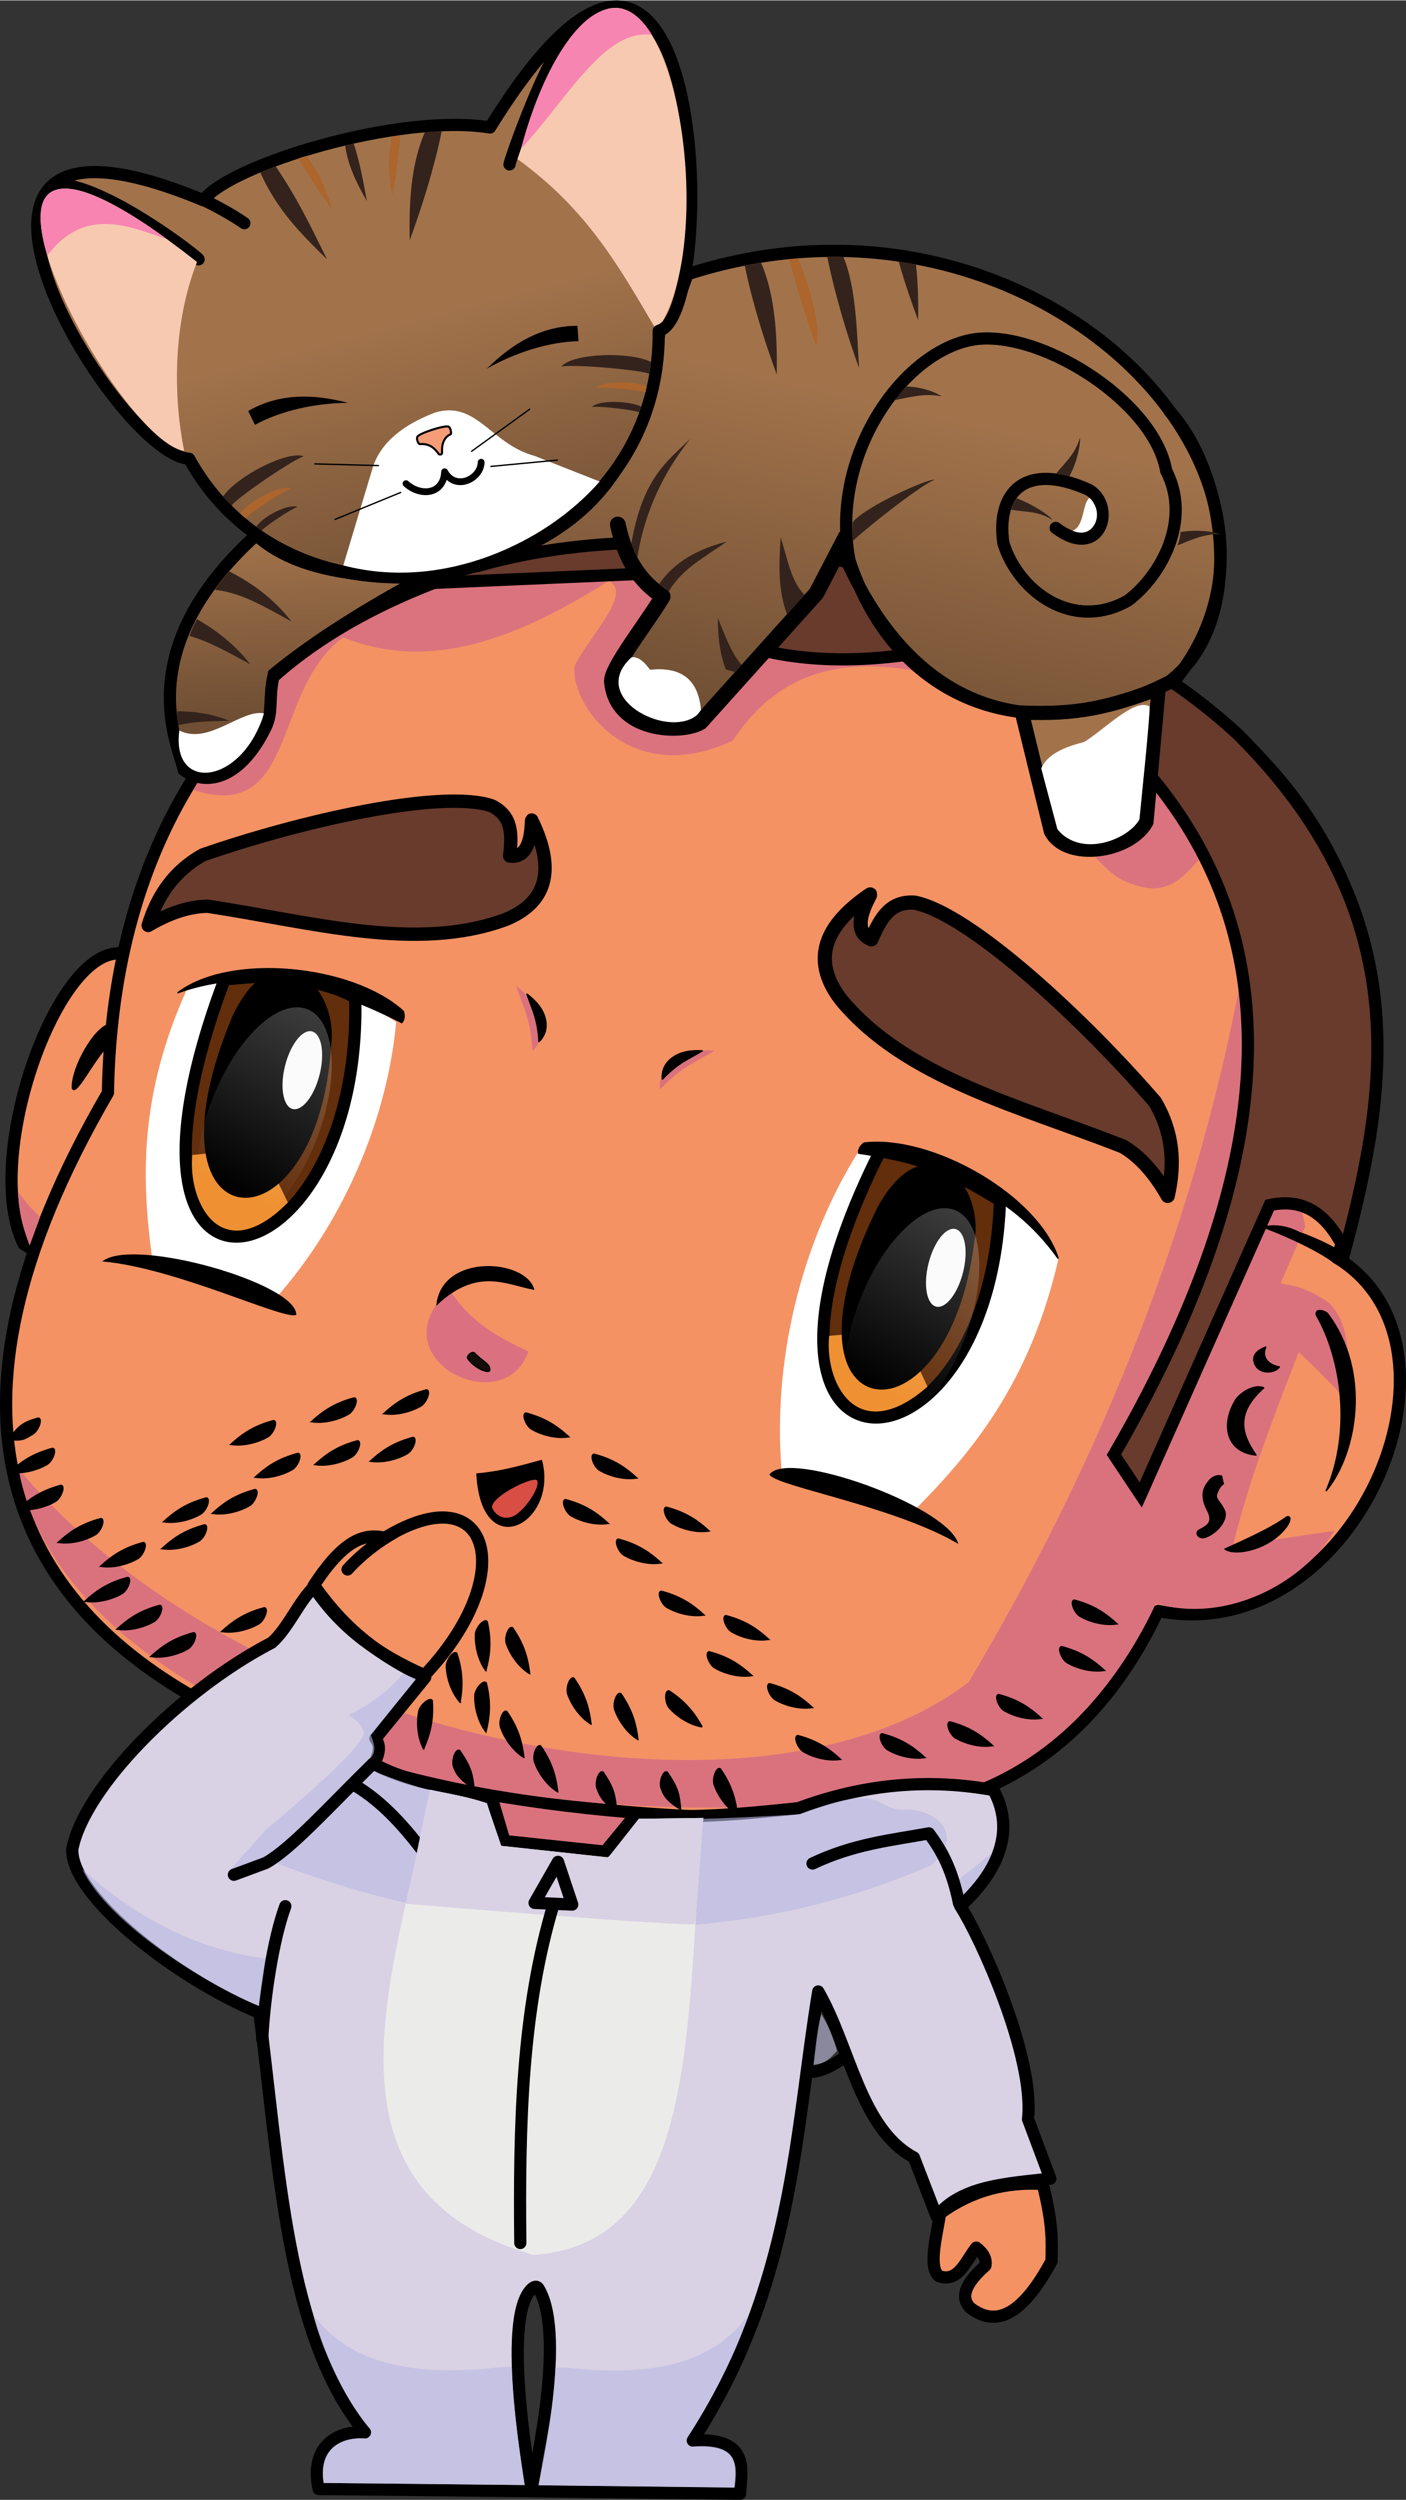 <?xml version="1.0" encoding="UTF-8" standalone="no"?>
<svg
   xmlns="http://www.w3.org/2000/svg"
   xmlns:xlink="http://www.w3.org/1999/xlink"
   width="274px"
   height="487px"
   viewBox="0 0 274.399 487.559"
   version="1.1"
   id="svg8"
>
  <rect x="0" y="0" width="274.399" height="487.559" fill="#333333" stroke="none"/>
  <defs
     id="defs2">
    <linearGradient
       id="linearGradient2340">
      <stop
         style="stop-color:#704f34;stop-opacity:1"
         offset="0"
         id="stop2336" />
      <stop
         style="stop-color:#a2734b;stop-opacity:1"
         offset="1"
         id="stop2338" />
    </linearGradient>
    <linearGradient
       id="linearGradient2334">
      <stop
         id="stop2330"
         offset="0"
         style="stop-color:#704f34;stop-opacity:1" />
      <stop
         id="stop2332"
         offset="1"
         style="stop-color:#a2734b;stop-opacity:1" />
    </linearGradient>
    <linearGradient
       id="linearGradient2324">
      <stop
         style="stop-color:#704f34;stop-opacity:1"
         offset="0"
         id="stop2320" />
      <stop
         style="stop-color:#a2734b;stop-opacity:1"
         offset="1"
         id="stop2322" />
    </linearGradient>
    <linearGradient
       id="linearGradient2278">
      <stop
         style="stop-color:#a2734b;stop-opacity:1"
         offset="0"
         id="stop2274" />
      <stop
         style="stop-color:#583e29;stop-opacity:1"
         offset="1"
         id="stop2276" />
    </linearGradient>
    <linearGradient
       id="linearGradient1453">
      <stop
         style="stop-color:#fbfbfb;stop-opacity:1;"
         offset="0"
         id="stop1449" />
      <stop
         style="stop-color:#fbfbfb;stop-opacity:0;"
         offset="1"
         id="stop1451" />
    </linearGradient>
    <linearGradient
       xlink:href="#linearGradient1453"
       id="linearGradient1455"
       x1="435.17"
       y1="5.364"
       x2="414.034"
       y2="164.206"
       gradientUnits="userSpaceOnUse" />
    <linearGradient
       gradientTransform="translate(-131.993,9.234)"
       xlink:href="#linearGradient1453"
       id="linearGradient1455-6"
       x1="435.17"
       y1="5.364"
       x2="414.034"
       y2="164.206"
       gradientUnits="userSpaceOnUse" />
    <linearGradient
       xlink:href="#linearGradient2278"
       id="linearGradient2280"
       x1="229.866"
       y1="93.389"
       x2="250.804"
       y2="172.389"
       gradientUnits="userSpaceOnUse" />
    <linearGradient
       xlink:href="#linearGradient2324"
       id="linearGradient2326"
       x1="289.998"
       y1="169.098"
       x2="304.785"
       y2="103.661"
       gradientUnits="userSpaceOnUse" />
    <linearGradient
       xlink:href="#linearGradient2334"
       id="linearGradient2328"
       x1="289.998"
       y1="169.098"
       x2="304.785"
       y2="103.661"
       gradientUnits="userSpaceOnUse" />
    <linearGradient
       xlink:href="#linearGradient2340"
       id="linearGradient2342"
       x1="204.709"
       y1="169.769"
       x2="203.178"
       y2="134.996"
       gradientUnits="userSpaceOnUse" />
  </defs>
  <g
     id="layer20"
     style="display:inline"
     transform="translate(-153.195,-30.689)">
    <g
       id="layer6"
       style="display:inline">
      <path
         style="display:inline;fill:#da727e;fill-opacity:1;stroke:#000000;stroke-width:2.381;stroke-linecap:butt;stroke-linejoin:miter;stroke-miterlimit:4;stroke-dasharray:none;stroke-opacity:1"
         d="m 264.562,356.273 c 22.338,-5.209 15.962,78.636 -17.009,56.507 -7.786,-14.594 4.889,-53.177 17.009,-56.507 z"
         id="path2676-6" />
    </g>
    <g
       id="layer3"
       style="display:inline">
      <path
         style="fill:#f49264;fill-opacity:1;stroke:#000000;stroke-width:2.381;stroke-linecap:butt;stroke-linejoin:miter;stroke-miterlimit:4;stroke-dasharray:none;stroke-opacity:1"
         d="m 174.814,216.769 c 22.338,-5.209 15.962,78.636 -17.009,56.507 -7.711,-15.728 4.919,-53.615 17.009,-56.507 z"
         id="path2676" />
    </g>
    <g
       id="layer2"
       style="display:inline;opacity:1">
      <path
         style="opacity:1;fill:#f49264;fill-opacity:1;fill-rule:evenodd;stroke:#000000;stroke-width:2.381;stroke-linecap:round;stroke-linejoin:round;stroke-miterlimit:4;stroke-dasharray:none;stroke-dashoffset:0;stroke-opacity:1;paint-order:normal"
         d="m 414.111,275.975 c 28.632,17.5 3.206,76.345 -34.915,68.884 -10.961,23.148 -30.285,40.724 -64.887,40.302 -62.761,1.952 -213.89,-14.459 -140.049,-141.386 1.205,-71.541 49.439,-107.537 110.65,-107.71 102.366,6.644 158.291,58.727 129.202,139.909 z"
         id="path2634" />
      <path
         style="fill:#000000;fill-opacity:1;stroke:#000000;stroke-width:0.265px;stroke-linecap:round;stroke-linejoin:round;stroke-opacity:1"
         d="m 167.323,242.879 c -0.224,-3.912 4.494,-12.297 7.49,-12.499 0.517,0.046 -0.365,4.15 -0.365,4.15 -2.603,1.945 -6.447,10.212 -7.124,8.349 z"
         id="path1374" />
    </g>
    <g
       id="layer15"
       style="display:inline;opacity:1">
      <path
         style="display:inline;fill:#da727e;fill-opacity:1;stroke:none;stroke-width:1.376px;stroke-linecap:butt;stroke-linejoin:miter;stroke-opacity:1"
         d="m 156.847,317.162 c 43.762,52.343 143.212,73.81 185.375,41.596 25.586,-42.895 45.317,-90.877 54.256,-143.477 l 11.454,54.557 -4.823,11.153 c 3.677,0.382 6.819,1.835 9.645,3.918 4.974,5.685 3.037,12.522 3.316,18.99 -2.727,-3.036 -5.838,-6.2 -9.417,-9.521 -3.548,9.267 -9.713,24.482 -12.806,37.745 l 19.812,-2.905 c -5.974,9.944 -20.81,18.244 -34.89,14.195 -5.81,12.578 -16.593,27.649 -33.534,34.843 -103.437,18.804 -181.32,-18.902 -188.388,-61.096 z"
         id="path1501" />
      <path
         style="fill:#db7180;fill-opacity:1;stroke:none;stroke-width:1.751px;stroke-linecap:butt;stroke-linejoin:miter;stroke-opacity:1"
         d="m 240.973,282.207 c -14.657,13.24 10.535,25.817 15.328,12.072 -3.547,-1.863 -10.8,-4.744 -15.328,-12.072 z"
         id="path1512" />
      <path
         style="fill:#db737f;fill-opacity:1;stroke:none;stroke-width:1.357px;stroke-linecap:butt;stroke-linejoin:miter;stroke-opacity:1"
         d="m 156.687,263.081 c 0.308,3.716 0.587,6.04 2.294,10.504 l 2.054,-5.609 c -1.862,-1.638 -3.04,-3.222 -4.348,-4.895 z"
         id="path1514" />
      <path
         style="display:inline;fill:#da727e;fill-opacity:1;stroke:none;stroke-width:0.363;stroke-linecap:round;stroke-linejoin:round;stroke-miterlimit:4;stroke-dasharray:none;stroke-opacity:1"
         d="m 292.691,235.537 c -3.393,2.083 -6.365,3.038 -10.677,7.589 -0.188,-1.307 0.075,-3.752 2.478,-5.598 2.264,-1.768 5.181,-2.147 8.199,-1.991 z"
         id="path2715-7-2" />
      <path
         style="display:inline;opacity:1;fill:#da727e;fill-opacity:1;stroke:none;stroke-width:0.363;stroke-linecap:round;stroke-linejoin:round;stroke-miterlimit:4;stroke-dasharray:none;stroke-opacity:1"
         d="m 253.921,222.914 c 1.229,3.787 2.87,6.443 3.197,12.703 0.991,-0.872 2.378,-2.903 1.748,-5.867 -0.575,-2.815 -2.548,-4.996 -4.945,-6.836 z"
         id="path2715-7-2-0" />
    </g>
    <g
       id="layer30"
       style="display:inline;opacity:1">
      <path
         style="fill:#db737f;fill-opacity:1;stroke:none;stroke-width:0.383px;stroke-linecap:butt;stroke-linejoin:miter;stroke-opacity:1"
         d="m 192.894,181.28 c 0,0 -1.115,1.936 -1.971,3.428 20.391,6.589 15.271,-19.577 29.266,-29.758 17.009,6.848 34.058,0.152 51.788,-11.002 4.805,2.289 -3.735,10.695 -6.633,16.514 -0.987,7.4 10.622,24.11 30.862,14.619 13.246,-19.912 33.386,-16.623 60.891,-5.98 -2.594,3.458 3.349,25.44 14.382,32.754 9.644,5.207 12.953,-0.901 15.774,-3.551 2.778,-10.084 4.728,-19.946 0.131,-28.063 -6.977,-10.253 -31.924,-17.2 -79.214,-31.819 l -64.818,5.168 c -40.85,14.04 -48.267,36.078 -50.458,37.69 z"
         id="path2158" />
    </g>
    <g
       id="layer9"
       style="display:inline">
      <path
         style="fill:#683b2d;fill-opacity:1;stroke:#000000;stroke-width:2.381;stroke-linecap:butt;stroke-linejoin:miter;stroke-miterlimit:4;stroke-dasharray:none;stroke-opacity:1"
         d="m 234.643,144.446 45.099,-1.961 c 9.754,16.344 35.437,21.227 66.667,12.418 24.728,18.192 84.592,55.376 24.183,159.479 l 5.229,7.843 25.164,-56.537 c 7.429,-1.608 11.608,2.635 14.706,8.824 8.57,-32.194 13.754,-66.142 -20.915,-100.655 -25.503,-23.481 -57.642,-31.151 -88.89,-35.948 -25.822,-6.118 -52.337,0.023 -71.243,6.536 z"
         id="path865" />
    </g>
    <g
       id="layer5"
       style="display:inline;opacity:1">
      <path
         style="fill:#d9d1e4;fill-opacity:1;stroke:#000000;stroke-width:2.381;stroke-linecap:round;stroke-linejoin:round;stroke-miterlimit:4;stroke-dasharray:none;stroke-opacity:1"
         d="m 214.619,340.047 c -3,2.75 -5.201,8.187 -8.353,10.973 -18.202,9.466 -36.761,28.486 -38.961,40.328 -0.307,9.185 20.596,25.406 36.511,31.89 3.832,29.233 5.207,63.383 20.621,81.862 -5.017,-0.401 -10.891,2.393 -9.067,11.034 1.107,0 22.153,0.212 41.572,0.433 0.245,0.003 -6.283,-33.818 0.09,-39.535 0.446,-0.4 0.96,-0.524 1.269,-0.01 5.854,9.726 -1.768,39.552 -1.388,39.556 19.883,0.227 40.722,0.48 40.722,0.48 0.107,-4.113 2.376,-11.055 -9.259,-10.382 19.631,-29.978 19.96,-60.021 24.51,-87.597 6.221,10.794 8.202,26.788 18.664,32.383 l 4.444,11.523 c 4.744,-5.999 13.653,-6.445 22.184,-7.395 l -4.349,-11.603 c 1.321,-12.198 -9.308,-35.552 -13.214,-41.546 5.513,-5.032 11.543,-13.315 6.47,-22.646 -12.389,-2.253 -25.056,-1.303 -38.061,3.529 -10.965,1.181 -21.805,2.109 -31.726,1.202 l -6.008,7.285 -19.642,-2.08 -2.425,-8.208 c -7.578,-2.702 -15.156,-2.531 -23.082,-6.844 1.057,-1.836 1.434,-3.535 0.319,-4.937 l 9.706,-11.901 c -11.204,-5.319 -16.871,-11.26 -21.549,-17.793 z"
         id="path828" />
      <path
         style="display:inline;opacity:1;fill:#000000;fill-opacity:1;stroke:#000000;stroke-width:2.381;stroke-linecap:round;stroke-linejoin:round;stroke-miterlimit:4;stroke-dasharray:none;stroke-opacity:1"
         d="m 204.373,428.384 c 0.392,-8.041 2.115,-19.436 4.506,-25.939"
         id="path879-7" />
      <path
         style="fill:#d9d1e4;fill-opacity:1;stroke:#000000;stroke-width:2.381;stroke-linecap:butt;stroke-linejoin:miter;stroke-miterlimit:4;stroke-dasharray:none;stroke-opacity:1"
         d="m 310.782,434.785 c 2.792,0.116 5.333,-1.527 7.855,-3.307"
         id="path1571" />
    </g>
    <g
       id="layer16"
       style="display:inline;opacity:0.599">
      <path
         style="display:inline;opacity:1;fill:#b7b8e2;fill-opacity:1;stroke:none;stroke-width:1.288px;stroke-linecap:butt;stroke-linejoin:miter;stroke-opacity:1"
         d="m 198.399,395.05 6.683,-7.529 c 0,0 18.36,-15.079 19.1,-18.699 0.314,-1.535 -2.898,-3.699 -2.898,-3.699 4.974,-2.418 8.188,-5.156 10.562,-8.047 l 2.515,1.006 -8.771,11.019 c 0.698,1.696 1.033,3.27 -0.008,4.386 -9.13,8.002 -7.615,16.13 -28.059,22.366 z"
         id="path1557" />
      <path
         style="display:inline;opacity:1;fill:#b7b8e2;fill-opacity:1;stroke:none;stroke-width:1.324px;stroke-linecap:butt;stroke-linejoin:miter;stroke-opacity:1"
         d="m 224.776,375.601 -17.716,18.428 c 31.898,12.343 81.776,20.778 128,0.337 6.353,-5.697 1.214,-10.691 -4.87,-10.74 -6.717,0.444 -3.384,-5.933 -20.954,0.921 -10.922,0.548 -20.481,1.188 -31.216,0.848 -1.802,11.755 -30.925,17.402 -29.818,-3.015 -8.644,-1.492 -15.276,-3.561 -23.426,-6.779 z"
         id="path1564" />
      <path
         style="fill:#b7b8e2;fill-opacity:1;stroke:none;stroke-width:1.359px;stroke-linecap:butt;stroke-linejoin:miter;stroke-opacity:1"
         d="m 169.278,395.255 c 8.936,8.15 21.175,15.587 35.753,17.404 l -1.3,9.22 c -9.436,-3.684 -29.473,-15.993 -34.453,-26.624 z"
         id="path1567" />
      <path
         style="fill:#b7b8e2;fill-opacity:1;stroke:none;stroke-width:0.265px;stroke-linecap:butt;stroke-linejoin:miter;stroke-opacity:1"
         d="m 346.808,392.057 -6.408,5.143 0.82,3.012 c 2.046,-2.233 4.151,-4.515 5.588,-8.155 z"
         id="path1569" />
      <path
         style="fill:#c5c2e3;fill-opacity:1;stroke:none;stroke-width:0.265px;stroke-linecap:butt;stroke-linejoin:miter;stroke-opacity:1"
         d="m 313.469,423.519 c -0.838,3.062 -1.122,6.618 -1.505,9.862 2.407,-0.222 3.222,-1.294 4.587,-2.695 -0.854,-2.914 -1.643,-4.935 -3.082,-7.167 z"
         id="path1573" />
      <path
         style="display:inline;opacity:1;fill:#b7b8e2;fill-opacity:1;stroke:none;stroke-width:1.273px;stroke-linecap:butt;stroke-linejoin:miter;stroke-opacity:1"
         d="m 214.345,482.166 c 6.535,8.815 17.898,12.239 35.897,10.264 l 2.841,-0.147 c 0.183,7.893 1.406,15.572 2.499,23.079 l -39.225,-0.409 c -0.989,-5.875 2.335,-9.059 8.394,-8.698 0.647,-0.306 1.285,-1.179 0.504,-2.036 -3.045,-3.343 -8.884,-13.422 -10.908,-22.054 z"
         id="path1575" />
      <path
         style="display:inline;opacity:1;fill:#b7b8e2;fill-opacity:1;stroke:none;stroke-width:1.273px;stroke-linecap:butt;stroke-linejoin:miter;stroke-opacity:1"
         d="m 299.099,482.379 c -6.535,8.815 -17.43,12.052 -35.429,10.077 l -2.113,0.019 c -0.183,7.893 -2.134,15.407 -3.226,22.914 l 38.243,0.433 c 0.989,-5.875 -0.698,-8.685 -8.534,-7.949 -0.647,-0.306 -1.146,-1.07 -0.504,-2.036 2.157,-3.249 9.165,-15.06 11.563,-23.457 z"
         id="path1575-6" />
    </g>
    <g
       id="layer7"
       style="display:inline;opacity:1">
      <path
         style="fill:#ebece9;fill-opacity:1;stroke:none;stroke-width:0.265px;stroke-linecap:butt;stroke-linejoin:miter;stroke-opacity:1"
         d="m 237.135,379.74 c 4.204,0.951 6.89,1.223 11.035,2.602 l 2.843,8.331 20.914,2.264 5.946,-7.544 12.584,-0.167 c -3.798,37.349 0.26,83.07 -33.168,85.23 -45.523,-12.932 -25.729,-58.234 -20.154,-90.717 z"
         id="path855" />
      <path
         style="fill:none;stroke:#000000;stroke-width:2.381;stroke-linecap:round;stroke-linejoin:round;stroke-miterlimit:4;stroke-dasharray:none;stroke-opacity:1"
         d="m 198.847,396.316 6.239,-2.311 c 5.07,-2.88 12.075,-10.725 20.856,-19.335"
         id="path873" />
      <path
         style="fill:none;stroke:#000000;stroke-width:2.381;stroke-linecap:round;stroke-linejoin:round;stroke-miterlimit:4;stroke-dasharray:none;stroke-opacity:1"
         d="m 237.554,394.121 c -4.386,-5.935 -8.973,-11.67 -15.483,-15.483"
         id="path875" />
      <path
         style="display:inline;opacity:1;fill:none;stroke:#000000;stroke-width:2.381;stroke-linecap:round;stroke-linejoin:round;stroke-miterlimit:4;stroke-dasharray:none;stroke-opacity:1"
         d="m 311.768,394.122 c 8.036,-3.819 15.296,-4.54 22.713,-5.882 2.285,3.092 4.469,6.658 5.882,13.644"
         id="path877" />
    </g>
    <g
       id="layer17"
       style="display:inline">
      <path
         style="fill:#d9d1e4;fill-opacity:1;stroke:none;stroke-width:0.265px;stroke-linecap:butt;stroke-linejoin:miter;stroke-opacity:1"
         d="m 232.329,401.965 c 1.521,0.132 56.2,4.699 56.464,3.906 0.265,-0.794 1.665,-20.645 1.665,-20.645 l -12.584,0.167 -5.946,7.544 -20.914,-2.264 -2.843,-8.331 c -3.51,-1.162 -7.284,-1.862 -11.035,-2.602 -1.693,7.301 -3.303,16.385 -4.806,22.225 z"
         id="path1644" />
    </g>
    <g
       id="layer19">
      <path
         style="display:inline;opacity:1;fill:none;stroke:#000000;stroke-width:2.381;stroke-linecap:round;stroke-linejoin:round;stroke-miterlimit:4;stroke-dasharray:none;stroke-opacity:1"
         d="m 262.095,393.795 -4.575,8.007 7.353,0.327 z"
         id="path867" />
      <path
         style="display:inline;opacity:1;fill:none;stroke:#000000;stroke-width:2.381;stroke-linecap:round;stroke-linejoin:round;stroke-miterlimit:4;stroke-dasharray:none;stroke-opacity:1"
         d="m 261.237,402.047 c -6.19,20.509 -6.758,43.006 -6.495,66.096"
         id="path869" />
    </g>
    <g
       id="layer10"
       style="display:inline;opacity:1">
      <path
         style="fill:#ffffff;fill-opacity:1;stroke:none;stroke-width:0;stroke-linecap:butt;stroke-linejoin:miter;stroke-miterlimit:4;stroke-dasharray:none;stroke-opacity:1"
         d="m 320.744,255.24 c -9.916,15.683 -16.924,38.418 -15.02,62.161 l 25.881,7.857 c 11.348,-11.361 22.667,-25.069 28.192,-49.221 -9.297,-12.842 -22.349,-19.72 -39.053,-20.797 z"
         id="path899" />
      <path
         style="display:inline;fill:#ffffff;fill-opacity:1;stroke:none;stroke-width:0;stroke-linecap:butt;stroke-linejoin:miter;stroke-miterlimit:4;stroke-dasharray:none;stroke-opacity:1"
         d="m 230.512,229.967 c -1.536,17.223 -9.216,38.022 -24.065,54.523 l -23.609,-8.833 c -1.971,-14.835 -2.592,-31.39 6.988,-52.398 14.152,-4.246 27.708,-1.95 40.685,6.708 z"
         id="path899-5" />
    </g>
    <g
       id="layer11"
       style="display:inline">
      <path
         style="fill:#622e0b;fill-opacity:1;stroke:#000000;stroke-width:2.381;stroke-linecap:butt;stroke-linejoin:miter;stroke-miterlimit:4;stroke-dasharray:none;stroke-opacity:1"
         d="m 197.019,221.671 c -27.03,71.718 26.957,60.777 25.501,3.489 -8.893,-4.375 -14.174,-4.625 -25.501,-3.489 z"
         id="path917" />
      <path
         style="display:inline;fill:#622e0b;fill-opacity:1;stroke:#000000;stroke-width:2.381;stroke-linecap:butt;stroke-linejoin:miter;stroke-miterlimit:4;stroke-dasharray:none;stroke-opacity:1"
         d="m 325.145,254.805 c -34.582,68.387 21.282,67.621 23.212,9.961 -8.477,-5.135 -12.891,-7.286 -23.212,-9.961 z"
         id="path917-6" />
      <path
         style="fill:#ef9132;fill-opacity:1;stroke:none;stroke-width:0.265px;stroke-linecap:butt;stroke-linejoin:miter;stroke-opacity:1"
         d="m 315.015,291.196 4.018,-0.369 c 1.053,12.029 10.593,8.99 12.299,4.1 l 2.87,6.17 c -13.631,11.847 -20.124,-0.589 -19.186,-9.901 z"
         id="path1002" />
      <path
         style="display:inline;fill:#000000;fill-opacity:1;stroke:#000000;stroke-width:1.732;stroke-linecap:butt;stroke-linejoin:miter;stroke-miterlimit:4;stroke-dasharray:none;stroke-opacity:1"
         d="m 325.206,266.529 c -21.001,42.723 12.242,46.305 17.263,6.312 2.049,-10.413 -8.285,-22.583 -17.263,-6.312 z"
         id="path917-6-2" />
      <path
         style="display:inline;fill:#ef9132;fill-opacity:1;stroke:none;stroke-width:0.265px;stroke-linecap:butt;stroke-linejoin:miter;stroke-opacity:1"
         d="m 190.736,255.91 3.641,-0.369 c 1.053,12.029 10.593,8.99 12.299,4.1 l 2.696,5.532 c -12.935,12.977 -19.573,0.049 -18.635,-9.263 z"
         id="path1002-1" />
      <path
         style="display:inline;fill:#000000;fill-opacity:1;stroke:#000000;stroke-width:1.732;stroke-linecap:butt;stroke-linejoin:miter;stroke-miterlimit:4;stroke-dasharray:none;stroke-opacity:1"
         d="m 199.357,229.171 c -18.363,43.922 15.037,45.475 17.615,5.25 1.412,-10.519 -9.643,-22.037 -17.615,-5.25 z"
         id="path917-6-2-9" />
    </g>
    <g
       id="layer13"
       style="display:inline">
      <ellipse
         style="opacity:1;fill:url(#linearGradient1455);fill-opacity:1;fill-rule:evenodd;stroke:none;stroke-width:1.732;stroke-linecap:round;stroke-linejoin:round;stroke-miterlimit:4;stroke-dasharray:none;stroke-dashoffset:0;stroke-opacity:1;paint-order:normal"
         id="path1447"
         cx="413.035"
         cy="148.692"
         rx="10.9"
         ry="23.075"
         transform="rotate(21.229)" />
      <ellipse
         style="display:inline;opacity:1;fill:url(#linearGradient1455-6);fill-opacity:1;fill-rule:evenodd;stroke:none;stroke-width:1.732;stroke-linecap:round;stroke-linejoin:round;stroke-miterlimit:4;stroke-dasharray:none;stroke-dashoffset:0;stroke-opacity:1;paint-order:normal"
         id="path1447-5"
         cx="281.043"
         cy="157.926"
         rx="10.9"
         ry="23.075"
         transform="rotate(21.229)" />
    </g>
    <g
       id="layer14"
       style="display:inline">
      <ellipse
         style="opacity:1;fill:#fbfbfb;fill-opacity:1;fill-rule:evenodd;stroke:none;stroke-width:1.732;stroke-linecap:round;stroke-linejoin:round;stroke-miterlimit:4;stroke-dasharray:none;stroke-dashoffset:0;stroke-opacity:1;paint-order:normal"
         id="path1484"
         cx="394.856"
         cy="188.214"
         rx="3.479"
         ry="7.798"
         transform="rotate(13.962)" />
      <ellipse
         style="opacity:1;fill:#fbfbfb;fill-opacity:1;fill-rule:evenodd;stroke:none;stroke-width:1.732;stroke-linecap:round;stroke-linejoin:round;stroke-miterlimit:4;stroke-dasharray:none;stroke-dashoffset:0;stroke-opacity:1;paint-order:normal"
         id="path1484-9"
         cx="263.684"
         cy="181.101"
         rx="3.479"
         ry="7.798"
         transform="rotate(13.962)" />
    </g>
    <g
       id="layer4"
       style="display:inline">
      <path
         style="fill:#683b2d;fill-opacity:1;stroke:#000000;stroke-width:2.77;stroke-linecap:butt;stroke-linejoin:round;stroke-miterlimit:4;stroke-dasharray:none;stroke-opacity:1"
         d="m 323.263,213.838 c -4.943,-1.909 0.476,-9.438 -0.311,-8.705 -9.874,6.686 -10.957,13.541 -5.596,20.519 12.622,15.255 35.02,20.735 55.03,28.603 3.096,1.85 6.023,4.888 8.705,9.638 1.44,-6.248 1.048,-12.388 -2.487,-18.343 -13.809,-16.001 -36.057,-36.696 -46.912,-38.863 -4.61,-0.298 -6.544,2.727 -8.429,7.151 z"
         id="path2696" />
      <path
         style="fill:#683b2d;fill-opacity:1;stroke:#000000;stroke-width:2.602;stroke-linecap:butt;stroke-linejoin:round;stroke-miterlimit:4;stroke-dasharray:none;stroke-opacity:1"
         d="m 252.662,197.579 c 4.918,0.768 4.046,-7.901 4.341,-6.936 4.892,10.076 2.553,16.161 -5.085,19.321 -17.433,6.482 -38.226,0.42 -58.199,-2.577 -3.388,0.051 -7.196,1.148 -11.608,3.752 1.763,-5.759 4.966,-10.57 10.638,-13.754 18.749,-6.531 46.566,-12.917 56.414,-9.581 3.89,1.922 4.043,5.292 3.498,9.776 z"
         id="path2696-6" />
      <path
         style="fill:#000000;fill-opacity:1;stroke:#000000;stroke-width:0.265px;stroke-linecap:butt;stroke-linejoin:miter;stroke-opacity:1"
         d="m 238.503,284.994 c 1.219,-9.752 17.06,-8.642 18.804,-2.929 -5.251,-0.986 -10.984,-4.395 -18.804,2.929 z"
         id="path2713" />
      <path
         style="fill:#000000;fill-opacity:1;stroke:#000000;stroke-width:0.265;stroke-linecap:round;stroke-linejoin:round;stroke-miterlimit:4;stroke-dasharray:none;stroke-opacity:1"
         d="m 256.044,224.532 c 0.898,2.759 2.096,4.693 2.339,9.254 0.722,-0.636 1.731,-2.117 1.27,-4.276 -0.421,-2.051 -1.86,-3.639 -3.608,-4.978 z"
         id="path2715" />
      <path
         style="fill:#000000;fill-opacity:1;stroke:#000000;stroke-width:0.265;stroke-linecap:round;stroke-linejoin:round;stroke-miterlimit:4;stroke-dasharray:none;stroke-opacity:1"
         d="m 290.251,235.599 c -2.472,1.518 -4.638,2.214 -7.78,5.53 -0.137,-0.952 0.055,-2.734 1.806,-4.079 1.65,-1.288 3.776,-1.565 5.974,-1.451 z"
         id="path2715-7" />
      <path
         style="display:inline;opacity:1;fill:#000000;fill-opacity:1;stroke:#000000;stroke-width:0.265px;stroke-linecap:butt;stroke-linejoin:miter;stroke-opacity:1"
         d="m 187.949,224.234 c 15.436,-5.414 29.722,-1.242 43.656,5.859 0.507,-0.555 0.571,-1.347 0.3,-2.207 -9.908,-9.011 -33.701,-11.395 -43.956,-3.652 z"
         id="path2732-3" />
      <path
         style="display:inline;opacity:1;fill:#000000;fill-opacity:1;stroke:#000000;stroke-width:0.265px;stroke-linecap:butt;stroke-linejoin:miter;stroke-opacity:1"
         d="m 359.727,276.125 c -9.428,-13.368 -23.482,-18.262 -38.951,-20.567 -0.09,-0.746 0.317,-1.429 1.037,-1.971 13.299,-1.587 34.057,10.281 37.914,22.538 z"
         id="path2732-3-5" />
      <path
         style="fill:#000000;fill-opacity:1;stroke:#000000;stroke-width:0.265px;stroke-linecap:butt;stroke-linejoin:miter;stroke-opacity:1"
         d="m 303.515,318.256 c 3.749,-4.697 33.619,5.938 36.475,13.229 -12.38,-7.157 -34.742,-11.002 -36.475,-13.229 z"
         id="path2779" />
      <path
         style="display:inline;fill:#000000;fill-opacity:1;stroke:#000000;stroke-width:0.265px;stroke-linecap:butt;stroke-linejoin:miter;stroke-opacity:1"
         d="m 210.886,287 c -0.322,-6.001 -30.812,-14.701 -37.372,-10.427 14.234,1.369 34.668,11.233 37.372,10.427 z"
         id="path2779-6" />
      <path
         style="fill:#000000;fill-opacity:1;stroke:#000000;stroke-width:0.265px;stroke-linecap:butt;stroke-linejoin:miter;stroke-opacity:1"
         d="m 246.288,318.134 c 0.926,17.593 15.725,9.527 12.581,-2.609 -4.172,1.127 -8.1,2.255 -12.581,2.609 z"
         id="path1019" />
      <path
         style="display:inline;opacity:1;fill:#000000;fill-opacity:1;stroke:#000000;stroke-width:0.265px;stroke-linecap:butt;stroke-linejoin:miter;stroke-opacity:1"
         d="m 412.237,286.788 c -0.58,-0.502 -2.435,-1.05 -2.142,0.35 5.072,8.804 6.856,22.885 1.892,34.323 5.955,-7.187 8.959,-23.173 0.25,-34.673 z"
         id="path1376" />
      <path
         style="display:inline;opacity:1;fill:#000000;fill-opacity:1;stroke:#000000;stroke-width:0.265px;stroke-linecap:round;stroke-linejoin:round;stroke-opacity:1"
         d="m 400.218,293.377 c -1.911,0.721 -2.411,1.66 -2.319,2.609 0.441,2.822 4.008,2.669 4.986,1.276 -1.669,-0.303 -3.64,-1.496 -2.667,-3.884 z"
         id="path1408" />
      <path
         style="display:inline;opacity:1;fill:#000000;fill-opacity:1;stroke:#000000;stroke-width:0.265px;stroke-linecap:round;stroke-linejoin:round;stroke-opacity:1"
         d="m 399.826,301.332 c -1.897,-0.838 -4.986,1.191 -5.688,2.716 -2.71,4.77 -1.443,9.856 4.182,10.393 -3.122,-4.468 -3.787,-8.346 1.507,-13.109 z"
         id="path1410" />
      <path
         style="display:inline;opacity:1;fill:#000000;fill-opacity:1;stroke:#000000;stroke-width:0.265px;stroke-linecap:round;stroke-linejoin:round;stroke-opacity:1"
         d="m 391.596,318.541 c -1.217,-0.302 -2.234,0.577 -2.583,1.148 -1.103,1.318 -1.551,3.002 -0.041,5.78 1.152,2.465 -0.627,2.935 -1.927,3.731 -0.576,0.572 0.035,1.494 1.148,1.353 2.494,-0.727 4.715,-3.583 3.977,-5.248 -0.744,-1.705 -1.817,-2.201 -1.558,-3.198 0.331,-1.017 0.778,-1.69 1.328,-2.051 z"
         id="path1412" />
      <path
         style="display:inline;opacity:1;fill:#000000;fill-opacity:1;stroke:#000000;stroke-width:0.265px;stroke-linecap:round;stroke-linejoin:round;stroke-opacity:1"
         d="m 392.276,332.785 c 4.219,-1.928 9.009,-4.05 12.089,-6.299 0.982,-0.187 0.479,1.107 0.07,1.694 -3.049,4.467 -9.925,6.103 -12.159,4.606 z"
         id="path1414" />
      <path
         style="display:inline;opacity:1;fill:#000000;fill-opacity:1;stroke:#000000;stroke-width:0.265px;stroke-linecap:round;stroke-linejoin:round;stroke-opacity:1"
         d="m 415.502,275.57 c -0.853,-1.447 -7.2,-4.056 -8.558,-4.458 -0.538,-0.191 -3.357,-1.966 -7.325,-1.143 2.135,0.681 10.38,4.095 14.086,7.014 0.436,-0.646 1.415,-0.92 1.798,-1.412 z"
         id="path1410-8" />
      <path
         style="display:inline;opacity:1;fill:#160d09;fill-opacity:1;stroke:#000000;stroke-width:0.265px;stroke-linecap:round;stroke-linejoin:round;stroke-opacity:1"
         d="m 245.793,294.509 c -0.678,-0.35 -1.592,0.757 -1.319,1.073 0.968,1.489 3.308,2.8 4.191,2.492 0.694,-1.206 -1.811,-2.227 -2.872,-3.565 z"
         id="path1372" />
      <path
         style="fill:#d84d44;fill-opacity:1;stroke:none;stroke-width:1.838px;stroke-linecap:butt;stroke-linejoin:miter;stroke-opacity:1"
         d="m 249.209,324.67 c -0.056,-2.203 7.558,-5.894 8.728,-5.364 1.005,1.274 -2.804,6.638 -4.919,7.204 -1.952,0.609 -3.284,-0.609 -3.809,-1.841 z"
         id="path1555" />
    </g>
    <g
       id="layer8"
       style="display:inline">
      <path
         style="fill:#f49264;fill-opacity:1;stroke:#000000;stroke-width:2.381;stroke-linecap:round;stroke-linejoin:round;stroke-miterlimit:4;stroke-dasharray:none;stroke-opacity:1"
         d="m 356.704,456.623 c 2.067,8.3 1.742,11.339 1.716,15.033 -5.474,10.148 -10.594,13.163 -15.85,9.15 -2.779,-2.803 0.854,-6.375 2.941,-8.252 0.217,-1.171 -0.273,-2.342 -1.797,-3.513 -2.086,2.696 -3.563,6.916 -7.271,5.556 -2.056,-1.642 -0.606,-7.291 0.245,-12.255 6.322,-4.595 13.042,-6.129 20.017,-5.719 z"
         id="path858" />
      <path
         style="fill:none;stroke:#000000;stroke-width:2.381;stroke-linecap:round;stroke-linejoin:round;stroke-miterlimit:4;stroke-dasharray:none;stroke-opacity:1"
         d="m 214.33,340.047 c 6.167,-9.561 10.249,-10.262 13.981,-9.474 20.591,-12.572 26.311,7.203 7.741,26.806 -8.413,-3.693 -16.069,-8.732 -21.722,-17.331 z"
         id="path860" />
      <path
         style="fill:none;stroke:#000000;stroke-width:2.381;stroke-linecap:round;stroke-linejoin:round;stroke-miterlimit:4;stroke-dasharray:none;stroke-opacity:1"
         d="m 221.027,336.763 c 2.634,-2.911 5.847,-5.371 9.081,-7.204"
         id="path896" />
    </g>
    <g
       id="layer12"
       style="display:inline">
      <path
         style="fill:#000000;fill-opacity:1;stroke:#000000;stroke-width:0.265px;stroke-linecap:butt;stroke-linejoin:miter;stroke-opacity:1"
         d="m 228.083,306.364 c 2.007,-1.833 4.282,-3.568 8.349,-4.638 0.939,0.084 -0.014,2.735 -1.333,3.276 -1.248,0.742 -4.248,1.82 -7.015,1.362 z"
         id="path1022" />
      <path
         style="fill:#000000;fill-opacity:1;stroke:#000000;stroke-width:0.265px;stroke-linecap:butt;stroke-linejoin:miter;stroke-opacity:1"
         d="m 225.459,315.64 c 2.007,-1.833 4.282,-3.568 8.349,-4.638 0.939,0.084 -0.014,2.735 -1.333,3.276 -1.248,0.742 -4.248,1.82 -7.015,1.362 z"
         id="path1022-2" />
      <path
         style="fill:#000000;fill-opacity:1;stroke:#000000;stroke-width:0.265px;stroke-linecap:butt;stroke-linejoin:miter;stroke-opacity:1"
         d="m 213.98,307.932 c 2.007,-1.833 4.282,-3.568 8.349,-4.638 0.939,0.084 -0.014,2.735 -1.333,3.276 -1.248,0.742 -4.248,1.82 -7.015,1.362 z"
         id="path1022-2-7" />
      <path
         style="fill:#000000;fill-opacity:1;stroke:#000000;stroke-width:0.265px;stroke-linecap:butt;stroke-linejoin:miter;stroke-opacity:1"
         d="m 214.636,316.296 c 2.007,-1.833 4.282,-3.568 8.349,-4.638 0.939,0.084 -0.014,2.735 -1.333,3.276 -1.248,0.742 -4.248,1.82 -7.015,1.362 z"
         id="path1022-2-0" />
      <path
         style="fill:#000000;fill-opacity:1;stroke:#000000;stroke-width:0.265px;stroke-linecap:butt;stroke-linejoin:miter;stroke-opacity:1"
         d="m 198.237,312.36 c 2.007,-1.833 4.282,-3.568 8.349,-4.638 0.939,0.084 -0.014,2.735 -1.333,3.276 -1.248,0.742 -4.248,1.82 -7.015,1.362 z"
         id="path1022-2-9" />
      <path
         style="fill:#000000;fill-opacity:1;stroke:#000000;stroke-width:0.265px;stroke-linecap:butt;stroke-linejoin:miter;stroke-opacity:1"
         d="m 202.993,318.755 c 2.007,-1.833 4.282,-3.568 8.349,-4.638 0.939,0.084 -0.014,2.735 -1.333,3.276 -1.248,0.742 -4.248,1.82 -7.015,1.362 z"
         id="path1022-2-3" />
      <path
         style="fill:#000000;fill-opacity:1;stroke:#000000;stroke-width:0.265px;stroke-linecap:butt;stroke-linejoin:miter;stroke-opacity:1"
         d="m 194.63,325.807 c 2.007,-1.833 4.282,-3.568 8.349,-4.638 0.939,0.084 -0.014,2.735 -1.333,3.276 -1.248,0.742 -4.248,1.82 -7.015,1.362 z"
         id="path1022-2-6" />
      <path
         style="fill:#000000;fill-opacity:1;stroke:#000000;stroke-width:0.265px;stroke-linecap:butt;stroke-linejoin:miter;stroke-opacity:1"
         d="m 185.119,327.447 c 2.007,-1.833 4.282,-3.568 8.349,-4.638 0.939,0.084 -0.014,2.735 -1.333,3.276 -1.248,0.742 -4.248,1.82 -7.015,1.362 z"
         id="path1022-2-06" />
      <path
         style="fill:#000000;fill-opacity:1;stroke:#000000;stroke-width:0.265px;stroke-linecap:butt;stroke-linejoin:miter;stroke-opacity:1"
         d="m 184.791,332.694 c 2.007,-1.833 4.282,-3.568 8.349,-4.638 0.939,0.084 -0.014,2.735 -1.333,3.276 -1.248,0.742 -4.248,1.82 -7.015,1.362 z"
         id="path1022-2-2" />
      <path
         style="fill:#000000;fill-opacity:1;stroke:#000000;stroke-width:0.265px;stroke-linecap:butt;stroke-linejoin:miter;stroke-opacity:1"
         d="m 172.82,336.138 c 2.007,-1.833 4.282,-3.568 8.349,-4.638 0.939,0.084 -0.014,2.735 -1.333,3.276 -1.248,0.742 -4.248,1.82 -7.015,1.362 z"
         id="path1022-2-61" />
      <path
         style="fill:#000000;fill-opacity:1;stroke:#000000;stroke-width:0.265px;stroke-linecap:butt;stroke-linejoin:miter;stroke-opacity:1"
         d="m 196.434,348.865 c 2.007,-1.833 4.282,-3.568 8.349,-4.638 0.939,0.084 -0.014,2.735 -1.333,3.276 -1.248,0.742 -4.248,1.82 -7.015,1.362 z"
         id="path1022-2-8" />
      <path
         style="fill:#000000;fill-opacity:1;stroke:#000000;stroke-width:0.265px;stroke-linecap:butt;stroke-linejoin:miter;stroke-opacity:1"
         d="m 182.635,353.735 c 2.007,-1.833 4.282,-3.568 8.349,-4.638 0.939,0.084 -0.014,2.735 -1.333,3.276 -1.248,0.742 -4.248,1.82 -7.015,1.362 z"
         id="path1022-2-79" />
      <path
         style="fill:#000000;fill-opacity:1;stroke:#000000;stroke-width:0.265px;stroke-linecap:butt;stroke-linejoin:miter;stroke-opacity:1"
         d="m 176.026,348.401 c 2.007,-1.833 4.282,-3.568 8.349,-4.638 0.939,0.084 -0.014,2.735 -1.333,3.276 -1.248,0.742 -4.248,1.82 -7.015,1.362 z"
         id="path1022-2-20" />
      <path
         style="fill:#000000;fill-opacity:1;stroke:#000000;stroke-width:0.265px;stroke-linecap:butt;stroke-linejoin:miter;stroke-opacity:1"
         d="m 169.764,342.952 c 2.007,-1.833 4.282,-3.568 8.349,-4.638 0.939,0.084 -0.014,2.735 -1.333,3.276 -1.248,0.742 -4.248,1.82 -7.015,1.362 z"
         id="path1022-2-23" />
      <path
         style="fill:#000000;fill-opacity:1;stroke:#000000;stroke-width:0.265px;stroke-linecap:butt;stroke-linejoin:miter;stroke-opacity:1"
         d="m 164.546,331.472 c 2.007,-1.833 4.282,-3.568 8.349,-4.638 0.939,0.084 -0.014,2.735 -1.333,3.276 -1.248,0.742 -4.248,1.82 -7.015,1.362 z"
         id="path1022-2-75" />
      <path
         style="fill:#000000;fill-opacity:1;stroke:#000000;stroke-width:0.265px;stroke-linecap:butt;stroke-linejoin:miter;stroke-opacity:1"
         d="m 156.749,324.987 c 2.007,-1.833 4.282,-3.568 8.349,-4.638 0.939,0.084 -0.014,2.735 -1.333,3.276 -1.248,0.742 -4.248,1.82 -7.015,1.362 z"
         id="path1022-2-92" />
      <path
         style="fill:#000000;fill-opacity:1;stroke:#000000;stroke-width:0.265px;stroke-linecap:butt;stroke-linejoin:miter;stroke-opacity:1"
         d="m 155.109,317.771 c 2.007,-1.833 4.282,-3.568 8.349,-4.638 0.939,0.084 -0.014,2.735 -1.333,3.276 -1.248,0.742 -4.248,1.82 -7.015,1.362 z"
         id="path1022-2-28" />
      <path
         style="fill:#000000;fill-opacity:1;stroke:#000000;stroke-width:0.265px;stroke-linecap:butt;stroke-linejoin:miter;stroke-opacity:1"
         d="m 154.703,311.339 c 2.007,-1.833 1.9,-3.039 5.968,-4.109 0.939,0.084 -0.014,2.735 -1.333,3.276 -1.248,0.742 -1.866,1.291 -4.634,0.833 z"
         id="path1022-2-97" />
      <path
         style="fill:#000000;fill-opacity:1;stroke:#000000;stroke-width:0.265px;stroke-linecap:butt;stroke-linejoin:miter;stroke-opacity:1"
         d="m 264.2,310.884 c -2.007,-1.833 -4.282,-3.568 -8.349,-4.638 -0.939,0.084 0.014,2.735 1.333,3.276 1.248,0.742 4.248,1.82 7.015,1.362 z"
         id="path1022-2-36" />
      <path
         style="fill:#000000;fill-opacity:1;stroke:#000000;stroke-width:0.265px;stroke-linecap:butt;stroke-linejoin:miter;stroke-opacity:1"
         d="m 277.483,318.919 c -2.007,-1.833 -4.282,-3.568 -8.349,-4.638 -0.939,0.084 0.014,2.735 1.333,3.276 1.248,0.742 4.248,1.82 7.015,1.362 z"
         id="path1022-2-36-2" />
      <path
         style="fill:#000000;fill-opacity:1;stroke:#000000;stroke-width:0.265px;stroke-linecap:butt;stroke-linejoin:miter;stroke-opacity:1"
         d="m 271.907,327.775 c -2.007,-1.833 -4.282,-3.568 -8.349,-4.638 -0.939,0.084 0.014,2.735 1.333,3.276 1.248,0.742 4.248,1.82 7.015,1.362 z"
         id="path1022-2-36-9" />
      <path
         style="fill:#000000;fill-opacity:1;stroke:#000000;stroke-width:0.265px;stroke-linecap:butt;stroke-linejoin:miter;stroke-opacity:1"
         d="m 291.585,329.25 c -2.007,-1.833 -4.282,-3.568 -8.349,-4.638 -0.939,0.084 0.014,2.735 1.333,3.276 1.248,0.742 4.248,1.82 7.015,1.362 z"
         id="path1022-2-36-3" />
      <path
         style="fill:#000000;fill-opacity:1;stroke:#000000;stroke-width:0.265px;stroke-linecap:butt;stroke-linejoin:miter;stroke-opacity:1"
         d="m 282.238,335.482 c -2.007,-1.833 -4.282,-3.568 -8.349,-4.638 -0.939,0.084 0.014,2.735 1.333,3.276 1.248,0.742 4.248,1.82 7.015,1.362 z"
         id="path1022-2-36-1" />
      <path
         style="fill:#000000;fill-opacity:1;stroke:#000000;stroke-width:0.265px;stroke-linecap:butt;stroke-linejoin:miter;stroke-opacity:1"
         d="m 303.228,350.404 c -2.007,-1.833 -4.282,-3.568 -8.349,-4.638 -0.939,0.084 0.014,2.735 1.333,3.276 1.248,0.742 4.248,1.82 7.015,1.362 z"
         id="path1022-2-36-94" />
      <path
         style="fill:#000000;fill-opacity:1;stroke:#000000;stroke-width:0.265px;stroke-linecap:butt;stroke-linejoin:miter;stroke-opacity:1"
         d="m 290.602,345.649 c -2.007,-1.833 -4.282,-3.568 -8.349,-4.638 -0.939,0.084 0.014,2.735 1.333,3.276 1.248,0.742 4.248,1.82 7.015,1.362 z"
         id="path1022-2-36-7" />
      <path
         style="fill:#000000;fill-opacity:1;stroke:#000000;stroke-width:0.265px;stroke-linecap:butt;stroke-linejoin:miter;stroke-opacity:1"
         d="m 299.949,357.456 c -2.007,-1.833 -4.282,-3.568 -8.349,-4.638 -0.939,0.084 0.014,2.735 1.333,3.276 1.248,0.742 4.248,1.82 7.015,1.362 z"
         id="path1022-2-36-8" />
      <path
         style="fill:#000000;fill-opacity:1;stroke:#000000;stroke-width:0.265px;stroke-linecap:butt;stroke-linejoin:miter;stroke-opacity:1"
         d="m 311.756,363.687 c -2.007,-1.833 -4.282,-3.568 -8.349,-4.638 -0.939,0.084 0.014,2.735 1.333,3.276 1.248,0.742 4.248,1.82 7.015,1.362 z"
         id="path1022-2-36-4" />
      <path
         style="fill:#000000;fill-opacity:1;stroke:#000000;stroke-width:0.265px;stroke-linecap:butt;stroke-linejoin:miter;stroke-opacity:1"
         d="m 317.246,373.796 c -2.007,-1.833 -4.282,-3.568 -8.349,-4.638 -0.939,0.084 0.014,2.735 1.333,3.276 1.248,0.742 4.248,1.82 7.015,1.362 z"
         id="path1022-2-36-36" />
      <path
         style="fill:#000000;fill-opacity:1;stroke:#000000;stroke-width:0.265px;stroke-linecap:butt;stroke-linejoin:miter;stroke-opacity:1"
         d="m 333.712,373.448 c -2.007,-1.833 -4.282,-3.568 -8.349,-4.638 -0.939,0.084 0.014,2.735 1.333,3.276 1.248,0.742 4.248,1.82 7.015,1.362 z"
         id="path1022-2-36-10" />
      <path
         style="fill:#000000;fill-opacity:1;stroke:#000000;stroke-width:0.265px;stroke-linecap:butt;stroke-linejoin:miter;stroke-opacity:1"
         d="m 346.93,371.129 c -2.007,-1.833 -4.282,-3.568 -8.349,-4.638 -0.939,0.084 0.014,2.735 1.333,3.276 1.248,0.742 4.248,1.82 7.015,1.362 z"
         id="path1022-2-36-6" />
      <path
         style="fill:#000000;fill-opacity:1;stroke:#000000;stroke-width:0.265px;stroke-linecap:butt;stroke-linejoin:miter;stroke-opacity:1"
         d="m 356.439,365.795 c -2.007,-1.833 -4.282,-3.568 -8.349,-4.638 -0.939,0.084 0.014,2.735 1.333,3.276 1.248,0.742 4.248,1.82 7.015,1.362 z"
         id="path1022-2-36-32" />
      <path
         style="fill:#000000;fill-opacity:1;stroke:#000000;stroke-width:0.265px;stroke-linecap:butt;stroke-linejoin:miter;stroke-opacity:1"
         d="m 297.119,384.618 c -0.333,-2.698 -0.933,-5.495 -3.328,-8.952 -0.768,-0.546 -1.768,2.087 -1.117,3.356 0.466,1.375 2.044,4.145 4.444,5.596 z"
         id="path1022-2-36-0" />
      <path
         style="fill:#000000;fill-opacity:1;stroke:#000000;stroke-width:0.265px;stroke-linecap:butt;stroke-linejoin:miter;stroke-opacity:1"
         d="m 286.048,383.575 c -0.333,-2.698 -0.232,-3.811 -2.626,-7.268 -0.768,-0.546 -1.768,2.087 -1.117,3.356 0.466,1.375 1.342,2.461 3.743,3.913 z"
         id="path1022-2-36-0-6" />
      <path
         style="fill:#000000;fill-opacity:1;stroke:#000000;stroke-width:0.265px;stroke-linecap:butt;stroke-linejoin:miter;stroke-opacity:1"
         d="m 273.571,383.947 c -0.333,-2.698 -0.277,-4.183 -2.672,-7.64 -0.768,-0.546 -1.768,2.087 -1.117,3.356 0.466,1.375 1.388,2.833 3.788,4.285 z"
         id="path1022-2-36-0-1" />
      <path
         style="fill:#000000;fill-opacity:1;stroke:#000000;stroke-width:0.265px;stroke-linecap:butt;stroke-linejoin:miter;stroke-opacity:1"
         d="m 262.052,380.157 c -0.333,-2.698 -0.933,-5.495 -3.328,-8.952 -0.768,-0.546 -1.768,2.087 -1.117,3.356 0.466,1.375 2.044,4.145 4.444,5.596 z"
         id="path1022-2-36-0-5" />
      <path
         style="fill:#000000;fill-opacity:1;stroke:#000000;stroke-width:0.265px;stroke-linecap:butt;stroke-linejoin:miter;stroke-opacity:1"
         d="m 255.442,373.432 c -0.333,-2.698 -0.933,-5.495 -3.328,-8.952 -0.768,-0.546 -1.768,2.087 -1.117,3.356 0.466,1.375 2.044,4.145 4.444,5.596 z"
         id="path1022-2-36-0-54" />
      <path
         style="fill:#000000;fill-opacity:1;stroke:#000000;stroke-width:0.265px;stroke-linecap:butt;stroke-linejoin:miter;stroke-opacity:1"
         d="m 277.705,369.953 c -0.333,-2.698 -0.933,-5.495 -3.328,-8.952 -0.768,-0.546 -1.768,2.087 -1.117,3.356 0.466,1.375 2.044,4.145 4.444,5.596 z"
         id="path1022-2-36-0-7" />
      <path
         style="fill:#000000;fill-opacity:1;stroke:#000000;stroke-width:0.265px;stroke-linecap:butt;stroke-linejoin:miter;stroke-opacity:1"
         d="m 290.232,367.473 c -1.328,-2.372 -2.941,-4.734 -6.464,-7.031 -0.918,-0.215 -0.848,2.601 0.234,3.529 0.951,1.097 3.459,3.065 6.23,3.502 z"
         id="path1022-2-36-0-65" />
      <path
         style="fill:#000000;fill-opacity:1;stroke:#000000;stroke-width:0.265px;stroke-linecap:butt;stroke-linejoin:miter;stroke-opacity:1"
         d="m 268.545,366.938 c -0.333,-2.698 -0.933,-5.495 -3.328,-8.952 -0.768,-0.546 -1.768,2.087 -1.117,3.356 0.466,1.375 2.044,4.145 4.444,5.596 z"
         id="path1022-2-36-0-69" />
      <path
         style="fill:#000000;fill-opacity:1;stroke:#000000;stroke-width:0.265px;stroke-linecap:butt;stroke-linejoin:miter;stroke-opacity:1"
         d="m 256.571,357.101 c -0.333,-2.698 -0.933,-5.495 -3.328,-8.952 -0.768,-0.546 -1.768,2.087 -1.117,3.356 0.466,1.375 2.044,4.145 4.444,5.596 z"
         id="path1022-2-36-0-3" />
      <path
         style="fill:#000000;fill-opacity:1;stroke:#000000;stroke-width:0.265px;stroke-linecap:butt;stroke-linejoin:miter;stroke-opacity:1"
         d="m 248.006,356.496 c 0.705,-2.626 1.199,-5.443 0.279,-9.547 -0.507,-0.795 -2.422,1.271 -2.295,2.691 -0.085,1.449 0.337,4.609 2.017,6.856 z"
         id="path1022-2-36-0-74" />
      <path
         style="fill:#000000;fill-opacity:1;stroke:#000000;stroke-width:0.265px;stroke-linecap:butt;stroke-linejoin:miter;stroke-opacity:1"
         d="m 242.989,362.659 c 0.45,-2.681 0.672,-5.533 -0.636,-9.529 -0.58,-0.743 -2.29,1.497 -2.027,2.898 0.055,1.451 0.777,4.556 2.664,6.631 z"
         id="path1022-2-36-0-52" />
      <path
         style="fill:#000000;fill-opacity:1;stroke:#000000;stroke-width:0.265px;stroke-linecap:butt;stroke-linejoin:miter;stroke-opacity:1"
         d="m 248.038,368.455 c 0.645,-2.641 1.074,-5.469 0.061,-9.55 -0.525,-0.783 -2.393,1.325 -2.233,2.742 -0.051,1.451 0.442,4.6 2.172,6.808 z"
         id="path1022-2-36-0-547" />
      <path
         style="fill:#000000;fill-opacity:1;stroke:#000000;stroke-width:0.265px;stroke-linecap:butt;stroke-linejoin:miter;stroke-opacity:1"
         d="m 245.726,379.546 c -0.333,-2.698 -0.419,-3.998 -2.813,-7.456 -0.768,-0.546 -1.768,2.087 -1.117,3.356 0.466,1.375 1.529,2.648 3.93,4.1 z"
         id="path1022-2-36-0-4" />
      <path
         style="fill:#000000;fill-opacity:1;stroke:#000000;stroke-width:0.265px;stroke-linecap:butt;stroke-linejoin:miter;stroke-opacity:1"
         d="m 235.863,371.761 c 1.087,-2.492 1.993,-5.205 1.693,-9.399 -0.383,-0.861 -2.584,0.897 -2.669,2.32 -0.299,1.421 -0.351,4.608 0.977,7.079 z"
         id="path1022-2-36-0-43" />
      <path
         style="fill:#000000;fill-opacity:1;stroke:#000000;stroke-width:0.265px;stroke-linecap:butt;stroke-linejoin:miter;stroke-opacity:1"
         d="m 371.2,347.371 c -2.007,-1.833 -4.282,-3.568 -8.349,-4.638 -0.939,0.084 0.014,2.735 1.333,3.276 1.248,0.742 4.248,1.82 7.015,1.362 z"
         id="path1022-2-36-32-0" />
      <path
         style="fill:#000000;fill-opacity:1;stroke:#000000;stroke-width:0.265px;stroke-linecap:butt;stroke-linejoin:miter;stroke-opacity:1"
         d="m 368.736,356.45 c -2.007,-1.833 -4.282,-3.568 -8.349,-4.638 -0.939,0.084 0.014,2.735 1.333,3.276 1.248,0.742 4.248,1.82 7.015,1.362 z"
         id="path1022-2-36-32-0-6" />
    </g>
  </g>
  <g
     id="layer24"
     style="display:inline"
     transform="translate(-153.195,-30.689)">
    <g
       id="layer22"
       style="display:inline;opacity:1">
      <path
         style="fill:url(#linearGradient2326);fill-opacity:1;stroke:#000000;stroke-width:2.381;stroke-linecap:round;stroke-linejoin:round;stroke-miterlimit:4;stroke-dasharray:none;stroke-opacity:1"
         d="m 287.368,84.108 c 67.606,-21.83 127.305,39.526 95.041,79.326 -24.974,12.044 -49.299,8.335 -63.903,-23.215 -23.904,-4.732 -49.556,-5.665 -72.182,0.833 22.831,-7.662 32.134,-19.625 35.59,-45.816 2.28,-1.851 3.048,-4.471 5.453,-11.127 z"
         id="path1792" />
      <path
         style="fill:url(#linearGradient2342);fill-opacity:1;stroke:#000000;stroke-width:2.381;stroke-linecap:butt;stroke-linejoin:miter;stroke-miterlimit:4;stroke-dasharray:none;stroke-opacity:1"
         d="m 203.178,134.996 c -24.788,22.465 -15.173,40.922 -14.109,45.801 3.931,3.042 10.781,2.284 15.969,-8.301 1.505,-3.07 0.489,-5.512 1.603,-10.384 7.427,-6.177 18.403,-13.068 28.92,-18.631 -10.063,-0.509 -23.773,-0.71 -32.384,-8.485 z"
         id="path1794" />
    </g>
    <g
       id="layer27"
       style="display:inline">
      <path
         style="display:inline;opacity:1;fill:url(#linearGradient2328);fill-opacity:1;stroke:#000000;stroke-width:3.067;stroke-linecap:round;stroke-linejoin:round;stroke-miterlimit:4;stroke-dasharray:none;stroke-opacity:1"
         d="m 318.235,135.353 -5.711,10.987 -22.6,25.134 c -3.622,2.21 -16.534,1.944 -17.319,-8.026 0.049,-2.76 6.618,-10.983 9.927,-16.474 -4.342,-2.922 -7.232,-6.911 -8.765,-14.046"
         id="path1880" />
    </g>
    <g
       id="layer31"
       style="display:inline">
      <path
         style="fill:#a2734b;fill-opacity:1;stroke:#000000;stroke-width:2.765;stroke-linecap:round;stroke-linejoin:round;stroke-miterlimit:4;stroke-dasharray:none;stroke-opacity:1"
         d="m 352.623,169.603 5.658,23.158 c 2.95,5.765 15.26,4.237 18.66,-1.795 l 2.384,-26.008 c -9.671,3.61 -15.761,5.107 -26.701,4.645 z"
         id="path2163" />
    </g>
    <g
       id="layer28">
      <path
         style="fill:none;stroke:#000000;stroke-width:2.381;stroke-linecap:round;stroke-linejoin:round;stroke-miterlimit:4;stroke-dasharray:none;stroke-opacity:1"
         d="m 359.228,133.592 c 8.806,6.597 11.863,-4.253 6.493,-7.421 -12.616,-5.674 -18.135,0.65 -16.697,10.436 2.952,9.444 13.638,17.251 24.351,11.132 6.391,-4.819 12.404,-15.649 7.421,-25.278 -2.399,-13.85 -25.493,-28.142 -38.265,-25.51 -13.71,2.858 -27.399,22.989 -23.539,43.019 9.22,27.93 35.637,37.394 62.499,23.505 14.922,-11.362 11.252,-40.229 8.2e-4,-52.61"
         id="path1897" />
    </g>
    <g
       id="layer21"
       style="display:inline;opacity:1">
      <path
         style="fill:url(#linearGradient2280);fill-opacity:1;stroke:#000000;stroke-width:2.381;stroke-linecap:round;stroke-linejoin:round;stroke-miterlimit:4;stroke-dasharray:none;stroke-opacity:1"
         d="m 192.898,69.685 c 4.899,-6.811 38.123,-17.099 55.93,-14.201 43.02,-69.731 44.888,36.977 32.928,39.663 0.418,49.21 -68.927,65.934 -91.664,24.958 -14.68,-0.97 -60.106,-76.582 2.806,-50.42 z"
         id="path1789" />
      <path
         style="fill:none;stroke:#000000;stroke-width:2.381;stroke-linecap:round;stroke-linejoin:round;stroke-miterlimit:4;stroke-dasharray:none;stroke-opacity:1"
         d="m 265.799,36.357 c -4.357,0.109 -13.537,26.729 -13.159,26.329"
         id="path1796" />
      <path
         style="display:inline;opacity:1;fill:none;stroke:#000000;stroke-width:2.381;stroke-linecap:round;stroke-linejoin:round;stroke-miterlimit:4;stroke-dasharray:none;stroke-opacity:1"
         d="m 163.968,66.558 c 9.39,-0.298 28.524,14.667 27.974,14.651"
         id="path1796-5" />
      <path
         transform="translate(152.091,-52.757)"
         style="display:inline;opacity:1;fill:#825632;fill-opacity:1;stroke:#000000;stroke-width:2.381;stroke-linecap:round;stroke-linejoin:round;stroke-miterlimit:4;stroke-dasharray:none;stroke-opacity:1"
         d="m 40.768,122.326 c 2.715,1.367 5.418,2.782 8.026,4.58"
         id="path1813" />
      <path
         style="fill:#000000;fill-opacity:1;stroke:none;stroke-width:2.381;stroke-linecap:round;stroke-linejoin:round;stroke-miterlimit:4;stroke-dasharray:none;stroke-opacity:1"
         d="m 248.218,102.532 c 4.841,-4.788 10.543,-8.365 17.669,-8.363 l 0.205,2.993 c -5.642,0.125 -12.279,2.164 -17.874,5.371 z"
         id="path1818" />
      <path
         style="display:inline;opacity:1;fill:#000000;fill-opacity:1;stroke:none;stroke-width:2.381;stroke-linecap:round;stroke-linejoin:round;stroke-miterlimit:4;stroke-dasharray:none;stroke-opacity:1"
         d="m 221.117,109.199 c -6.586,-1.726 -13.313,-1.973 -19.484,1.592 l 1.319,2.694 c 4.948,-2.713 11.716,-4.265 18.165,-4.286 z"
         id="path1818-4" />
    </g>
    <g
       id="layer29"
       style="display:inline">
      <path
         style="fill:#34231c;fill-opacity:1;stroke:none;stroke-width:0.265px;stroke-linecap:butt;stroke-linejoin:miter;stroke-opacity:1"
         d="m 203.999,64.257 2.992,-1.206 c 4.166,6.124 6.901,11.786 10.01,18.121 -5.256,-5.079 -9.907,-9.891 -13.001,-16.915 z"
         id="path1900" />
      <path
         style="fill:#34231c;fill-opacity:1;stroke:none;stroke-width:0.265px;stroke-linecap:butt;stroke-linejoin:miter;stroke-opacity:1"
         d="m 236.094,56.429 3.306,-0.251 c -1.385,6.958 -3.97,15.169 -6.252,21.323 -0.125,-7.337 0.168,-14.555 2.946,-21.072 z"
         id="path1900-9" />
      <path
         style="display:inline;opacity:1;fill:#34231c;fill-opacity:1;stroke:none;stroke-width:0.139px;stroke-linecap:butt;stroke-linejoin:miter;stroke-opacity:1"
         d="m 220.557,59.01 1.656,-0.414 c 1.231,3.7 1.916,7.568 2.582,11.223 -1.933,-3.327 -3.678,-6.807 -4.237,-10.809 z"
         id="path1900-4" />
      <path
         style="display:inline;opacity:1;fill:#ac652c;fill-opacity:1;stroke:none;stroke-width:0.139px;stroke-linecap:butt;stroke-linejoin:miter;stroke-opacity:1"
         d="m 229.66,57.277 1.632,-0.261 c -0.184,3.895 -0.877,8.221 -1.573,11.871 -0.605,-3.8 -0.979,-7.675 -0.059,-11.609 z"
         id="path1900-4-2" />
      <path
         style="display:inline;opacity:1;fill:#ac652c;fill-opacity:1;stroke:none;stroke-width:0.139px;stroke-linecap:butt;stroke-linejoin:miter;stroke-opacity:1"
         d="m 213.017,61.027 -1.582,0.478 c 1.866,3.424 4.378,7.014 6.598,9.993 -1.115,-3.683 -2.47,-7.332 -5.015,-10.47 z"
         id="path1900-4-2-4" />
      <path
         style="display:inline;fill:#34231c;fill-opacity:1;stroke:none;stroke-width:0.265px;stroke-linecap:butt;stroke-linejoin:miter;stroke-opacity:1"
         d="m 301.741,81.865 c -1.086,0.166 -2.14,0.364 -3.188,0.569 1.385,6.958 3.95,15.074 6.231,21.228 0.125,-7.337 -0.265,-15.279 -3.044,-21.797 z"
         id="path1900-9-7" />
      <path
         style="display:inline;fill:#34231c;fill-opacity:1;stroke:none;stroke-width:0.265px;stroke-linecap:butt;stroke-linejoin:miter;stroke-opacity:1"
         d="m 317.812,80.751 -3.166,-0.04 c 1.385,6.958 3.929,15.538 6.211,21.692 -0.457,-7.648 -0.612,-15.741 -3.045,-21.652 z"
         id="path1900-9-7-7" />
      <path
         style="display:inline;fill:#34231c;fill-opacity:1;stroke:none;stroke-width:0.265px;stroke-linecap:butt;stroke-linejoin:miter;stroke-opacity:1"
         d="m 328.597,81.66 c 1.181,4.196 2.521,8.018 3.781,11.416 0.061,-3.6 -0.011,-7.191 -0.423,-10.853 -1.619,-0.291 -1.879,-0.369 -3.357,-0.563 z"
         id="path1900-9-7-7-5" />
      <path
         style="display:inline;opacity:1;fill:#ac652c;fill-opacity:1;stroke:none;stroke-width:0.139px;stroke-linecap:butt;stroke-linejoin:miter;stroke-opacity:1"
         d="m 309,81.042 -1.834,0.13 c 1.049,3.755 3.88,13.586 5.372,16.988 1.239,-5.673 -3.352,-16.434 -3.539,-17.118 z"
         id="path1900-4-2-48" />
      <path
         style="display:inline;opacity:1;fill:#34231c;fill-opacity:1;stroke:none;stroke-width:0.347px;stroke-linecap:butt;stroke-linejoin:miter;stroke-opacity:1"
         d="m 281.869,144.478 c 3.092,-4.433 7.748,-6.799 13.122,-8.217 -3.964,2.913 -8.522,5.078 -11.284,9.718 -0.652,-0.571 -1.291,-0.864 -1.838,-1.501 z"
         id="path2051" />
      <path
         style="display:inline;opacity:1;fill:#34231c;fill-opacity:1;stroke:none;stroke-width:0.347px;stroke-linecap:butt;stroke-linejoin:miter;stroke-opacity:1"
         d="m 296.754,161.728 -1.908,-0.52 c -1.207,-3.187 -1.599,-6.714 -1.539,-10.016 1.325,3.135 2.38,6.405 4.574,9.105 z"
         id="path2053" />
      <path
         style="display:inline;opacity:1;fill:#34231c;fill-opacity:1;stroke:none;stroke-width:0.347px;stroke-linecap:butt;stroke-linejoin:miter;stroke-opacity:1"
         d="m 306.786,150.442 c -1.824,-4.88 -1.547,-10.021 -1.239,-15.014 1.307,3.997 1.992,8.617 4.683,11.23 z"
         id="path2055" />
      <path
         style="display:inline;fill:#34231c;fill-opacity:1;stroke:none;stroke-width:0.347px;stroke-linecap:butt;stroke-linejoin:miter;stroke-opacity:1"
         d="m 276.4,136.644 c 0.082,0.267 0.724,1.849 1.185,2.689 1.387,-8.67 4.919,-16.343 10.352,-23.163 -4.502,4.464 -9.252,7.475 -11.537,20.474 z"
         id="path2049" />
      <path
         style="fill:#33231c;fill-opacity:1;stroke:none;stroke-width:0.548px;stroke-linecap:butt;stroke-linejoin:miter;stroke-opacity:1"
         d="m 197.943,142.072 c -1.11,1.284 -1.972,2.444 -2.822,3.599 5.33,0.539 10.119,3.558 14.964,6.175 -3.559,-4.55 -7.728,-7.502 -12.142,-9.774 z"
         id="path2061" />
      <path
         style="display:inline;fill:#33231c;fill-opacity:1;stroke:none;stroke-width:0.548px;stroke-linecap:butt;stroke-linejoin:miter;stroke-opacity:1"
         d="m 190.172,154.659 c 4.11,1.171 8.094,3.498 11.889,5.548 -3.019,-3.859 -6.678,-6.664 -10.413,-8.813 -0.584,0.988 -1.056,2.073 -1.476,3.265 z"
         id="path2061-1" />
      <path
         style="display:inline;fill:#33231c;fill-opacity:1;stroke:none;stroke-width:0.417px;stroke-linecap:butt;stroke-linejoin:miter;stroke-opacity:1"
         d="m 188.014,172.076 c 3.153,-0.792 6.663,-0.774 9.943,-0.867 -3.457,-1.394 -6.935,-1.85 -10.213,-1.845 -0.009,0.873 0.092,1.767 0.27,2.712 z"
         id="path2061-1-2" />
      <path
         style="fill:#33231c;fill-opacity:1;stroke:none;stroke-width:0.265px;stroke-linecap:butt;stroke-linejoin:miter;stroke-opacity:1"
         d="m 329.956,106.014 c -0.629,0.7 -1.326,1.545 -2.104,2.641 2.655,-0.486 5.826,-1.444 9.101,-0.713 -0.922,-0.711 -3.834,-1.923 -6.997,-1.929 z"
         id="path2093" />
      <path
         style="display:inline;fill:#33231c;fill-opacity:1;stroke:none;stroke-width:0.265px;stroke-linecap:butt;stroke-linejoin:miter;stroke-opacity:1"
         d="m 319.613,132.465 c -0.044,0.939 -0.146,2.371 -0.043,3.739 1.904,-1.912 12.901,-10.736 16.009,-12.002 -1.163,-0.306 -13.363,5.123 -15.965,8.263 z"
         id="path2093-8" />
      <path
         style="display:inline;fill:#33231c;fill-opacity:1;stroke:none;stroke-width:0.265px;stroke-linecap:butt;stroke-linejoin:miter;stroke-opacity:1"
         d="m 361.911,123.508 c -0.911,-0.221 -1.396,-0.39 -2.591,-0.537 1.698,-2.098 3.7,-3.736 4.628,-6.961 0.183,1.15 -0.527,4.719 -2.037,7.498 z"
         id="path2093-9" />
      <path
         style="display:inline;fill:#33231c;fill-opacity:1;stroke:none;stroke-width:0.265px;stroke-linecap:butt;stroke-linejoin:miter;stroke-opacity:1"
         d="m 351.619,127.805 c -0.546,0.762 -0.852,1.405 -1.084,2.246 2.656,0.481 5.258,0.167 8.066,2.006 -0.612,-0.99 -4.025,-3.132 -6.983,-4.252 z"
         id="path2093-9-3" />
      <path
         style="display:inline;fill:#33231c;fill-opacity:1;stroke:none;stroke-width:0.265px;stroke-linecap:butt;stroke-linejoin:miter;stroke-opacity:1"
         d="m 383.594,134.402 c -0.078,0.934 -0.199,1.518 -0.589,2.593 2.526,-0.949 4.994,-2.297 8.347,-2.158 -1.033,-0.536 -4.644,-0.99 -7.757,-0.434 z"
         id="path2093-9-6" />
      <path
         style="display:inline;opacity:1;fill:#34231c;fill-opacity:1;stroke:none;stroke-width:0.265px;stroke-linecap:butt;stroke-linejoin:miter;stroke-opacity:1"
         d="m 196.722,127.49 c 2.558,-3.865 12.457,-9.036 15.749,-7.879 -2.961,1.096 -14.54,9.237 -14.024,9.679 z"
         id="path1924" />
      <path
         transform="translate(152.091,-52.757)"
         style="display:inline;opacity:1;fill:#34231c;fill-opacity:1;stroke:none;stroke-width:0.144px;stroke-linecap:butt;stroke-linejoin:miter;stroke-opacity:1"
         d="m 51.126,186.11 c 1.389,-2.099 6.246,-4.499 8.033,-3.87 -1.608,0.595 -7.228,4.435 -6.948,4.675 z"
         id="path1924-6" />
      <path
         transform="translate(152.091,-52.757)"
         style="display:inline;opacity:1;fill:#34231c;fill-opacity:1;stroke:none;stroke-width:0.265px;stroke-linecap:butt;stroke-linejoin:miter;stroke-opacity:1"
         d="m 128.178,153.985 c -4.148,-2.068 -15.246,-1.758 -17.518,0.89 3.113,-0.531 17.377,0.872 17.151,1.512 z"
         id="path1924-9" />
      <path
         transform="translate(152.091,-52.757)"
         style="display:inline;opacity:1;fill:#34231c;fill-opacity:1;stroke:none;stroke-width:0.144px;stroke-linecap:butt;stroke-linejoin:miter;stroke-opacity:1"
         d="m 126.252,162.689 c -2.252,-1.123 -8.389,-1.354 -9.623,0.084 1.69,-0.289 9.34,0.74 9.218,1.088 0.146,-0.406 0.271,-0.766 0.405,-1.172 z"
         id="path1924-6-2" />
      <path
         style="display:inline;opacity:1;fill:#ac652c;fill-opacity:1;stroke:none;stroke-width:0.144px;stroke-linecap:butt;stroke-linejoin:miter;stroke-opacity:1"
         d="m 279.421,106.018 c -2.252,-1.123 -8.738,-1.164 -9.972,0.274 1.69,-0.289 9.814,0.553 9.692,0.901 z"
         id="path1924-6-2-1" />
      <path
         style="display:inline;opacity:1;fill:#ac652c;fill-opacity:1;stroke:none;stroke-width:0.168px;stroke-linecap:butt;stroke-linejoin:miter;stroke-opacity:1"
         d="m 200.069,130.805 c 1.694,-2.454 7.896,-5.736 9.891,-4.871 -1.859,0.624 -9.102,5.506 -8.798,5.812 z"
         id="path1924-6-2-1-0" />
    </g>
    <g
       id="layer32">
      <path
         style="fill:#ffffff;fill-opacity:1;stroke:none;stroke-width:0.265px;stroke-linecap:butt;stroke-linejoin:miter;stroke-opacity:1"
         d="m 356.396,180.489 c 1.316,-2.865 4.635,-4.173 8.391,-5.142 3.849,-2.325 9.82,-8.598 12.716,-6.947 0.366,0.208 -1.949,21.975 -1.949,21.975 -1.901,3.897 -11.365,7.759 -16.001,1.964 z"
         id="path2166" />
      <path
         style="fill:#ffffff;fill-opacity:1;stroke:none;stroke-width:0.318px;stroke-linecap:butt;stroke-linejoin:miter;stroke-opacity:1"
         d="m 276.425,158.848 c 1.419,-0.296 2.756,1.193 3.632,2.408 5.729,-0.592 9.386,1.552 9.941,7.841 -0.309,0.432 -0.586,0.87 -0.998,1.177 -5.847,4.358 -21.064,-3.655 -12.575,-11.427 z"
         id="path2168" />
      <path
         style="fill:#ffffff;fill-opacity:1;stroke:none;stroke-width:0.318px;stroke-linecap:butt;stroke-linejoin:miter;stroke-opacity:1"
         d="m 188.191,173.102 c 5.706,2.917 12.075,-4.207 16.518,-3.333 -4.203,13.982 -18.128,15.557 -16.518,3.333 z"
         id="path2168-0" />
      <path
         style="fill:#ffffff;fill-opacity:1;stroke:none;stroke-width:0.126px;stroke-linecap:butt;stroke-linejoin:miter;stroke-opacity:1"
         d="m 362.528,134.123 c 2.375,-0.907 1.858,-5.319 3.295,-6.397 3.262,3.197 0.593,8.234 -3.295,6.397 z"
         id="path2168-0-2" />
    </g>
    <g
       id="layer25"
       style="display:inline">
      <path
         style="fill:#ffffff;fill-opacity:1;stroke:none;stroke-width:0.265px;stroke-linecap:butt;stroke-linejoin:miter;stroke-opacity:1"
         d="m 220.191,140.904 5.821,-19.309 c 1.992,-5.837 7.692,-8.796 12.053,-10.495 8.178,-2.461 10.906,6.158 19.473,8.445 l 12.694,5.002 c -10.492,11.935 -30.515,21.478 -50.042,16.357 z"
         id="path1878" />
    </g>
    <g
       id="layer23"
       style="display:inline;opacity:1">
      <path
         style="fill:#f8c9b1;fill-opacity:1;stroke:none;stroke-width:0.265px;stroke-linecap:round;stroke-linejoin:round;stroke-opacity:1"
         d="m 254.19,61.646 c 23.751,-71.902 41.926,7.172 28.328,31.656 -0.511,0.574 -1.233,0.655 -1.634,1.009 C 274.055,82.732 267.842,71.52 254.19,61.646 Z"
         id="path1848" />
      <path
         style="fill:#f8c9b1;fill-opacity:1;stroke:none;stroke-width:0.21px;stroke-linecap:round;stroke-linejoin:round;stroke-opacity:1"
         d="m 191.648,81.718 c -58.885,-46.384 -16.992,34.55 -2.504,36.875 -2.116,-10.405 -2.296,-24.691 2.504,-36.875 z"
         id="path1848-0" />
    </g>
    <g
       id="layer26"
       style="display:inline">
      <path
         style="display:inline;opacity:1;fill:#f69c77;fill-opacity:1;stroke:#000000;stroke-width:0.406;stroke-linecap:round;stroke-linejoin:round;stroke-miterlimit:4;stroke-dasharray:none;stroke-opacity:1"
         d="m 234.661,115.807 c 0.271,-0.66 5.649,-2.427 6.166,-1.921 0.221,0.187 0.488,0.984 0.366,1.405 -1.356,0.583 -1.838,1.993 -1.714,3.607 0.024,0.355 -0.43,0.502 -0.667,0.267 -0.807,-1.142 -1.833,-2.089 -3.692,-1.913 -0.324,-0.019 -0.715,-1.153 -0.458,-1.444 z"
         id="path1835" />
      <path
         style="display:inline;opacity:1;fill:none;stroke:#000000;stroke-width:1.323;stroke-linecap:round;stroke-linejoin:round;stroke-miterlimit:4;stroke-dasharray:none;stroke-opacity:1"
         d="m 232.431,124.953 c 2.801,2.546 7.325,2.182 7.537,-2.319 2.136,3.835 7.09,1.369 7.131,-1.855"
         id="path1837" />
      <path
         style="display:inline;opacity:1;fill:none;stroke:#000000;stroke-width:0.265px;stroke-linecap:round;stroke-linejoin:round;stroke-opacity:1"
         d="m 245.239,118.643 11.315,-8.199"
         id="path1839" />
      <path
         style="display:inline;opacity:1;fill:none;stroke:#000000;stroke-width:0.265px;stroke-linecap:round;stroke-linejoin:round;stroke-opacity:1"
         d="m 249.011,121.595 12.955,-1.23"
         id="path1841" />
      <path
         style="display:inline;opacity:1;fill:none;stroke:#000000;stroke-width:0.265px;stroke-linecap:round;stroke-linejoin:round;stroke-opacity:1"
         d="m 231.383,126.678 -12.791,5.248"
         id="path1843" />
      <path
         style="display:inline;opacity:1;fill:none;stroke:#000000;stroke-width:0.265px;stroke-linecap:round;stroke-linejoin:round;stroke-opacity:1"
         d="m 227.037,121.431 -12.381,-0.328"
         id="path1845" />
    </g>
    <path
       style="fill:#f784b1;fill-opacity:1;stroke:none;stroke-width:0.265px;stroke-linecap:butt;stroke-linejoin:miter;stroke-opacity:1"
       d="m 162.439,80.446 c -6.647,-22.434 13.224,-10.678 23.349,-3.17 -6.572,-2.172 -15.96,-6.761 -23.349,3.17 z"
       id="path1866" />
    <path
       style="fill:#f785b2;fill-opacity:1;stroke:none;stroke-width:0.265px;stroke-linecap:butt;stroke-linejoin:miter;stroke-opacity:1"
       d="m 254.861,59.645 c 5.917,-22.217 17.61,-35.39 25.591,-22.192 -9.205,-1.473 -16.675,12.671 -25.591,22.192 z"
       id="path1868" />
  </g>
</svg>
